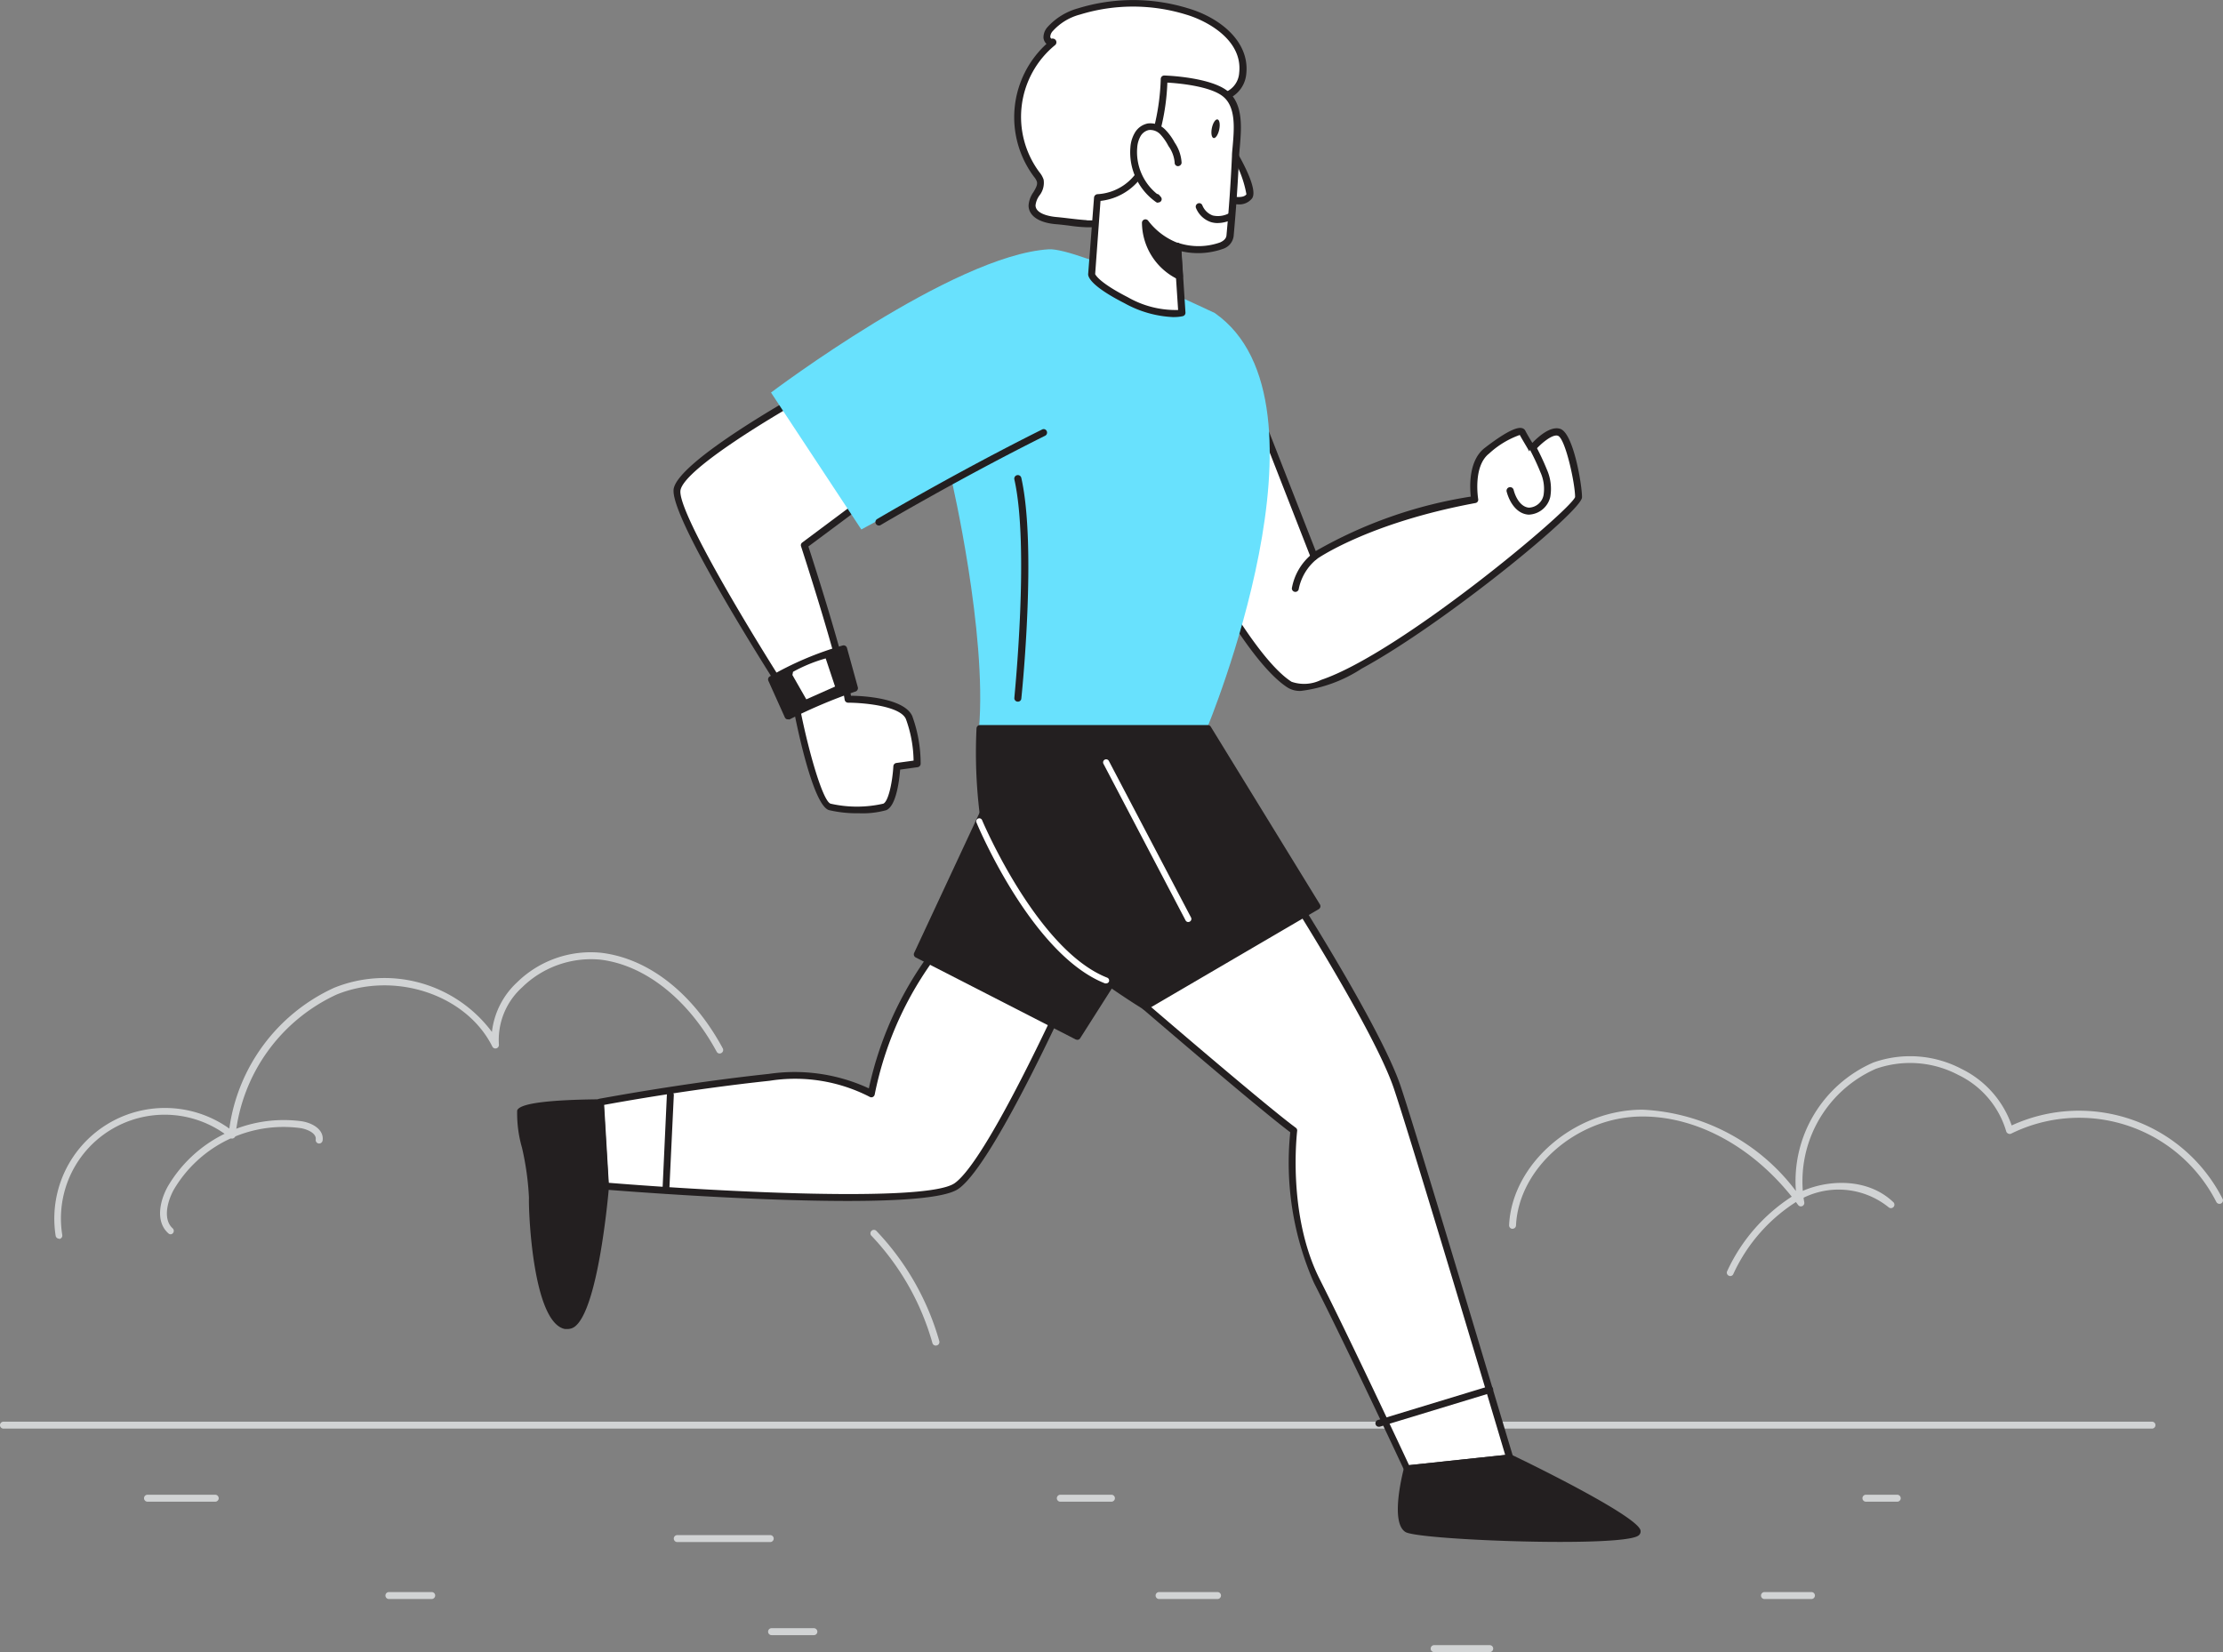 <svg xmlns="http://www.w3.org/2000/svg" width="133.65" height="99.333" viewBox="0 0 133.65 99.333">
  <rect x="0" y="0" width="133.65" height="99.333" fill="#808080" stroke="none"/>
  <g id="_47_running" data-name="#47_running" transform="translate(-40.02 -31.69)">
    <path id="Path_684" data-name="Path 684" d="M169.4,236.758H40.229a.209.209,0,1,1,0-.418H169.4a.209.209,0,0,1,0,.418Z" transform="translate(0 -119.171)" fill="#d1d3d4"/>
    <path id="Path_685" data-name="Path 685" d="M210.082,261.288h-3.513a.209.209,0,1,1,0-.418h3.513a.209.209,0,1,1,0,.418Z" transform="translate(-96.863 -133.455)" fill="#d1d3d4"/>
    <path id="Path_686" data-name="Path 686" d="M147.46,165.74c.079.242-3.726,3.947-4.753,9.782,0,0-2.134-1.42-6.144-.994-5.338.572-10.162,1.491-10.162,1.491l.3,5.046s18.921,1.55,21.131,0,7.389-13.295,7.389-13.295" transform="translate(-50.301 -78.059)" fill="#fff"/>
    <path id="Path_687" data-name="Path 687" d="M140.972,181.666c-6.09,0-14.076-.643-14.585-.685a.209.209,0,0,1-.192-.2l-.3-5.046a.209.209,0,0,1,.171-.217c.046,0,4.891-.927,10.179-1.491a10.635,10.635,0,0,1,6.015.869,21.221,21.221,0,0,1,4.3-8.938c.18-.234.351-.455.393-.535a.217.217,0,0,1,.142-.18.213.213,0,0,1,.263.134c.054.159-.038.276-.464.835a20.646,20.646,0,0,0-4.281,9.047.217.217,0,0,1-.121.159.213.213,0,0,1-.2-.021,9.8,9.8,0,0,0-6.006-.956c-4.695.5-9.039,1.282-9.966,1.454l.284,4.678c6.574.535,19.134,1.2,20.813.025,2.134-1.5,7.268-13.09,7.318-13.207a.209.209,0,0,1,.276-.1.2.2,0,0,1,.1.276c-.209.48-5.229,11.812-7.46,13.366C146.882,181.487,144.192,181.666,140.972,181.666Zm5.985-16.152Z" transform="translate(-50.003 -77.767)" fill="#231f20"/>
    <path id="Path_688" data-name="Path 688" d="M177.107,143.2l-5.037,10.81,9.6,4.92,5.263-8.27Z" transform="translate(-76.895 -64.934)" fill="#231f20"/>
    <path id="Path_689" data-name="Path 689" d="M181.379,158.855a.246.246,0,0,1-.092-.021l-9.607-4.924a.209.209,0,0,1-.1-.271l5.041-10.805a.2.2,0,0,1,.138-.113.209.209,0,0,1,.18.033l9.841,7.456a.209.209,0,0,1,.05.276l-5.263,8.274a.2.2,0,0,1-.192.1Zm-9.327-5.225,9.256,4.745,5.054-7.936-9.469-7.188Z" transform="translate(-76.602 -64.65)" fill="#231f20"/>
    <path id="Path_690" data-name="Path 690" d="M204.89,165.815s7.1,6.115,8.938,7.46a17.791,17.791,0,0,0,1.383,9.047c2.034,4.035,5.43,11.277,5.43,11.277l6.178-.652s-5.53-18.587-6.75-22.254S213.1,158.1,213.1,158.1Z" transform="translate(-96.007 -73.61)" fill="#fff"/>
    <path id="Path_691" data-name="Path 691" d="M220.333,193.557a.2.2,0,0,1-.188-.121c-.033-.071-3.408-7.3-5.43-11.277a17.942,17.942,0,0,1-1.42-9.043c-1.963-1.47-8.771-7.339-8.855-7.4a.2.2,0,0,1-.071-.155.184.184,0,0,1,.067-.155l8.2-7.706a.209.209,0,0,1,.317.042c.234.363,5.777,8.989,6.992,12.639s6.683,22.075,6.754,22.258a.2.2,0,0,1-.025.175.2.2,0,0,1-.15.092l-6.182.656Zm-15.454-28.014c1.107.952,7.1,6.09,8.746,7.3a.2.2,0,0,1,.084.2c0,.05-.618,5.012,1.366,8.926,1.863,3.692,4.891,10.15,5.363,11.165l5.781-.614c-.652-2.193-5.547-18.608-6.683-22-1.094-3.291-5.935-10.964-6.812-12.338Z" transform="translate(-95.703 -73.347)" fill="#231f20"/>
    <path id="Path_692" data-name="Path 692" d="M214.049,88.2l3.855,9.866s3.053-2.2,9.657-3.425c0,0-.368-2.088.735-2.924s2.009-1.345,2.134-1.1.556.977.556.977,1.044-1.22,1.671-.977,1.157,3.141,1.153,3.914-14.673,12.948-17.363,11.248-6.616-9.782-6.616-9.782" transform="translate(-98.883 -32.906)" fill="#fff"/>
    <path id="Path_693" data-name="Path 693" d="M216.813,105.849a1.4,1.4,0,0,1-.789-.2c-2.707-1.721-6.533-9.536-6.683-9.866a.209.209,0,1,1,.376-.184c.038.079,3.93,8.036,6.541,9.7a2.31,2.31,0,0,0,1.775-.113c4.753-1.6,14.966-10.171,15.27-10.993,0-.835-.585-3.509-1.027-3.684-.322-.129-1.04.472-1.42.919a.209.209,0,0,1-.18.071.2.2,0,0,1-.159-.1c0-.029-.388-.656-.539-.94a5.344,5.344,0,0,0-1.846,1.119c-.986.769-.656,2.715-.656,2.736a.2.2,0,0,1-.167.238c-6.47,1.2-9.544,3.367-9.573,3.392a.238.238,0,0,1-.184.029.221.221,0,0,1-.134-.125l-3.855-9.866a.209.209,0,0,1,.121-.267.2.2,0,0,1,.267.117l3.759,9.607a27.144,27.144,0,0,1,9.323-3.275c-.063-.568-.146-2.164.835-2.924.635-.489,1.763-1.307,2.23-1.195a.3.3,0,0,1,.217.167c.075.146.271.489.418.723.372-.388,1.124-1.053,1.7-.835.789.313,1.291,3.412,1.286,4.106,0,.835-8.354,7.648-13.245,10.3A8.6,8.6,0,0,1,216.813,105.849Z" transform="translate(-98.586 -32.616)" fill="#231f20"/>
    <path id="Path_694" data-name="Path 694" d="M148.639,94.766l-3.483,2.6s2.26,6.934,2.627,9.256c0,0,3.179,0,3.667,1.1a8.353,8.353,0,0,1,.489,2.782l-1.22.171s-.125,2.184-.735,2.427a7.5,7.5,0,0,1-3.3,0c-.856-.246-1.959-5.743-1.959-5.743s-7.581-11.7-7.213-13.366,7.852-5.793,7.852-5.793" transform="translate(-56.764 -32.906)" fill="#fff"/>
    <path id="Path_695" data-name="Path 695" d="M148.108,113.226a7.321,7.321,0,0,1-1.792-.188c-.9-.259-1.821-4.507-2.088-5.868-.885-1.362-7.6-11.8-7.247-13.474s7.18-5.505,7.957-5.931a.209.209,0,0,1,.2.368c-2.059,1.132-7.464,4.356-7.748,5.651-.255,1.165,4.156,8.537,7.184,13.207a.188.188,0,0,1,.029.075c.518,2.585,1.357,5.455,1.809,5.584a7.141,7.141,0,0,0,3.166,0c.3-.121.547-1.253.606-2.247a.209.209,0,0,1,.18-.2l1.036-.142a7.61,7.61,0,0,0-.464-2.506c-.359-.8-2.631-.977-3.479-.977a.209.209,0,0,1-.2-.175c-.359-2.281-2.6-9.156-2.623-9.227a.2.2,0,0,1,.075-.23l3.483-2.6a.209.209,0,0,1,.251.334l-3.367,2.506c.326,1,2.155,6.683,2.56,8.976.739,0,3.208.15,3.684,1.22a8.4,8.4,0,0,1,.505,2.865.213.213,0,0,1-.18.209l-1.053.146c-.046.61-.23,2.189-.835,2.439A5.329,5.329,0,0,1,148.108,113.226Z" transform="translate(-56.454 -32.638)" fill="#231f20"/>
    <path id="Path_696" data-name="Path 696" d="M177.677,71.4s-8.249-3.93-9.97-3.83C161.952,67.914,151,76.184,151,76.184l5.43,8.233,5.43-2.957s2.134,9.164,1.646,14.924h13.7S185.384,76.769,177.677,71.4Z" transform="translate(-64.626 -20.891)" fill="#68e1fd"/>
    <path id="Path_697" data-name="Path 697" d="M166.222,99.259a.209.209,0,0,1-.1-.388c.046-.029,4.795-2.832,9.916-5.384a.2.2,0,0,1,.28.092.209.209,0,0,1-.092.28c-5.108,2.548-9.845,5.342-9.891,5.371a.2.2,0,0,1-.109.029Z" transform="translate(-73.369 -35.971)" fill="#231f20"/>
    <path id="Path_698" data-name="Path 698" d="M258.687,95.92a13.834,13.834,0,0,1,.706,1.487,2.548,2.548,0,0,1,.192,1.508,1.14,1.14,0,0,1-1.094.906c-.585-.046-.957-.656-1.111-1.228" transform="translate(-126.572 -37.402)" fill="#fff"/>
    <path id="Path_699" data-name="Path 699" d="M258.263,99.748h-.084c-.7-.054-1.132-.748-1.3-1.383a.216.216,0,0,1,.418-.109c.129.5.443,1.036.923,1.073a.931.931,0,0,0,.877-.748,2.414,2.414,0,0,0-.188-1.383,14.244,14.244,0,0,0-.693-1.466.209.209,0,0,1,.372-.192,14.7,14.7,0,0,1,.714,1.508,2.857,2.857,0,0,1,.2,1.633,1.378,1.378,0,0,1-1.241,1.065Z" transform="translate(-126.277 -37.116)" fill="#231f20"/>
    <path id="Path_700" data-name="Path 700" d="M181.032,136.56a29.44,29.44,0,0,0,.706,8.07c.977,3.584,9.239,8.642,9.239,8.642L201.3,147.24l-6.57-10.68Z" transform="translate(-82.093 -61.067)" fill="#231f20"/>
    <path id="Path_701" data-name="Path 701" d="M190.689,153.189a.246.246,0,0,1-.109-.029c-.342-.209-8.354-5.142-9.331-8.771a30.041,30.041,0,0,1-.714-8.136.209.209,0,0,1,.209-.192h13.7a.209.209,0,0,1,.175.1l6.562,10.684a.209.209,0,0,1,.025.159.217.217,0,0,1-.1.129l-10.313,6.031a.2.2,0,0,1-.1.029Zm-9.745-16.707a28.834,28.834,0,0,0,.706,7.806c.885,3.254,8.082,7.852,9.043,8.454l10.024-5.848-6.4-10.4Z" transform="translate(-81.805 -60.776)" fill="#231f20"/>
    <path id="Path_702" data-name="Path 702" d="M188.354,159.418a.188.188,0,0,1-.067,0c-4.352-1.7-7.589-9.331-7.723-9.657a.184.184,0,1,1,.338-.142c.033.079,3.312,7.811,7.518,9.456a.184.184,0,0,1,.1.238A.18.18,0,0,1,188.354,159.418Z" transform="translate(-81.83 -68.6)" fill="#fff"/>
    <path id="Path_703" data-name="Path 703" d="M203.923,150.781a.188.188,0,0,1-.167-.1l-4.937-9.415a.184.184,0,1,1,.326-.171l4.941,9.415a.184.184,0,0,1-.079.246.146.146,0,0,1-.084.021Z" transform="translate(-92.458 -63.652)" fill="#fff"/>
    <path id="Path_704" data-name="Path 704" d="M119.677,190.35s-4.64.042-4.8.53.794,3.9.735,5.2.363,7.339,1.992,7.664,2.381-8.354,2.381-8.354Z" transform="translate(-43.578 -92.39)" fill="#231f20"/>
    <path id="Path_705" data-name="Path 705" d="M117.421,203.743h-.129c-1.942-.388-2.193-7.126-2.159-7.882a16.917,16.917,0,0,0-.418-3.011,7.464,7.464,0,0,1-.292-2.247c.142-.418,1.821-.643,5.012-.672h0a.213.213,0,0,1,.209.2l.3,5.046c-.067.781-.672,7.385-2.059,8.425A.727.727,0,0,1,117.421,203.743Zm1.792-13.408a16.788,16.788,0,0,0-4.427.418,13.968,13.968,0,0,0,.322,2,17.234,17.234,0,0,1,.443,3.112c-.075,1.692.472,7.18,1.825,7.451a.28.28,0,0,0,.242-.071c1.044-.785,1.721-6.111,1.892-8.1Z" transform="translate(-43.31 -92.145)" fill="#231f20"/>
    <path id="Path_706" data-name="Path 706" d="M242.072,242.212s-.835,3.137,0,3.625,14.059.94,13.813.121-7.635-4.4-7.635-4.4Z" transform="translate(-117.442 -122.21)" fill="#231f20"/>
    <path id="Path_707" data-name="Path 707" d="M250.994,246.317c-3.88,0-8.8-.288-9.31-.593-.9-.543-.234-3.308-.092-3.855a.2.2,0,0,1,.18-.155l6.178-.656a.209.209,0,0,1,.113.021c1.754.835,7.493,3.692,7.744,4.528a.3.3,0,0,1-.117.326C255.33,246.209,253.358,246.317,250.994,246.317Zm-9.03-4.206c-.3,1.253-.514,2.986-.058,3.258.873.526,12.255.739,13.454.276-.489-.589-4.047-2.506-7.422-4.177Z" transform="translate(-117.162 -121.918)" fill="#231f20"/>
    <path id="Path_708" data-name="Path 708" d="M135.58,194.935h0a.209.209,0,0,1-.2-.217l.263-5.718a.2.2,0,0,1,.217-.2.213.213,0,0,1,.2.221l-.271,5.71a.209.209,0,0,1-.209.2Z" transform="translate(-55.529 -91.487)" fill="#231f20"/>
    <path id="Path_709" data-name="Path 709" d="M238.214,233.657a.2.2,0,0,1-.2-.146.209.209,0,0,1,.138-.259l6.658-2.026a.209.209,0,1,1,.121.4l-6.658,2.026A.163.163,0,0,1,238.214,233.657Z" transform="translate(-115.292 -116.182)" fill="#231f20"/>
    <path id="Path_710" data-name="Path 710" d="M186.222,113.7H186.2a.209.209,0,0,1-.184-.23c0-.088.919-9.051,0-13.132a.214.214,0,0,1,.418-.092c.931,4.152.042,12.9,0,13.27a.2.2,0,0,1-.209.184Z" transform="translate(-85.011 -39.823)" fill="#231f20"/>
    <path id="Path_711" data-name="Path 711" d="M155.406,125.07a19.446,19.446,0,0,0-4.336,1.834l.994,2.2a34.974,34.974,0,0,1,3.993-1.671Z" transform="translate(-64.666 -54.376)" fill="#231f20"/>
    <path id="Path_712" data-name="Path 712" d="M151.778,129.039a.2.2,0,0,1-.071,0,.213.213,0,0,1-.121-.113l-.99-2.2a.213.213,0,0,1,.063-.251,19.383,19.383,0,0,1,4.4-1.871.209.209,0,0,1,.263.146l.652,2.364a.2.2,0,0,1-.025.163.2.2,0,0,1-.134.1,31.48,31.48,0,0,0-3.947,1.671.226.226,0,0,1-.088-.008Zm-.735-2.343.835,1.855a37.783,37.783,0,0,1,3.638-1.537l-.543-1.955A18.947,18.947,0,0,0,151.043,126.7Z" transform="translate(-64.38 -54.102)" fill="#231f20"/>
    <path id="Path_713" data-name="Path 713" d="M156.081,126.47a9.2,9.2,0,0,0-1.963.806l-.038.192.835,1.462,1.729-.769Z" transform="translate(-66.419 -55.192)" fill="#fff"/>
    <path id="Path_714" data-name="Path 714" d="M190.653,45.413c-.576-.025-1.153-.125-1.825-.184s-1.428-.284-1.441-.911c0-.539.635-.977.493-1.5a1.144,1.144,0,0,0-.221-.376,5.781,5.781,0,0,1,.994-7.936c-.175.058-.363-.117-.38-.3a.723.723,0,0,1,.2-.5,3.6,3.6,0,0,1,1.738-1.061,11.006,11.006,0,0,1,6.487,0c1.621.472,3.563,1.763,3.341,3.722a1.545,1.545,0,0,1-1.337,1.42,9.768,9.768,0,0,1-2.84,5.046,8.475,8.475,0,0,1-3.4,2.314,4.636,4.636,0,0,1-1.8.263Z" transform="translate(-85.307 -0.273)" fill="#fff"/>
    <path id="Path_715" data-name="Path 715" d="M190.595,45.353h-.263a9.091,9.091,0,0,1-1.044-.1c-.251-.029-.514-.063-.789-.084-1.011-.088-1.621-.5-1.633-1.115a1.562,1.562,0,0,1,.292-.81c.138-.234.259-.439.209-.631a.919.919,0,0,0-.167-.284,5.981,5.981,0,0,1,.743-8,.581.581,0,0,1-.18-.359.931.931,0,0,1,.246-.656,3.855,3.855,0,0,1,1.834-1.124,11.248,11.248,0,0,1,6.612,0c1.9.556,3.713,1.988,3.5,3.943a1.8,1.8,0,0,1-1.366,1.591,10.35,10.35,0,0,1-2.865,5.012,8.592,8.592,0,0,1-3.488,2.372A4.766,4.766,0,0,1,190.595,45.353Zm-.246-.418a4.452,4.452,0,0,0,1.738-.246,8.237,8.237,0,0,0,3.316-2.26,9.466,9.466,0,0,0,2.79-4.937.213.213,0,0,1,.2-.175,1.349,1.349,0,0,0,1.136-1.253c.217-1.959-1.909-3.12-3.2-3.5a10.835,10.835,0,0,0-6.366,0,3.342,3.342,0,0,0-1.637.99.535.535,0,0,0-.155.355.167.167,0,0,0,.071.109.234.234,0,0,1,.267.1.226.226,0,0,1-.033.271,5.572,5.572,0,0,0-.961,7.652,1.374,1.374,0,0,1,.255.447,1.228,1.228,0,0,1-.251.956,1.228,1.228,0,0,0-.234.589c0,.572,1.044.689,1.253.706.284.025.547.058.806.088.351.042.685.079,1.011.1Z" transform="translate(-85.007)" fill="#231f20"/>
    <path id="Path_716" data-name="Path 716" d="M216.666,53s1.5,2.46,1.149,2.924-1.424.117-1.424.117" transform="translate(-102.703 -12.409)" fill="#fff"/>
    <path id="Path_717" data-name="Path 717" d="M216.875,56.017a2.82,2.82,0,0,1-.835-.15.22.22,0,0,1,.138-.418c.242.084.977.255,1.19-.038a6.613,6.613,0,0,0-1.157-2.715.209.209,0,1,1,.355-.217c.472.773,1.525,2.636,1.14,3.179A.969.969,0,0,1,216.875,56.017Z" transform="translate(-102.411 -12.039)" fill="#231f20"/>
    <path id="Path_718" data-name="Path 718" d="M205.243,44.033c.977.86.618,2.594.564,3.73-.075,1.591-.184,3.187-.33,4.774-.092,1.011-2.715.931-3.162.61l.255,4.01a5.372,5.372,0,0,1-3.341-.76c-2.088-1.057-2.088-1.562-2.088-1.562l.355-4.595a3.3,3.3,0,0,0,2.832-1.942A13.7,13.7,0,0,0,201.5,43.11S204.287,43.189,205.243,44.033Z" transform="translate(-91.494 -6.65)" fill="#fff"/>
    <path id="Path_719" data-name="Path 719" d="M201.808,57.093a6.612,6.612,0,0,1-2.97-.835c-1.976-1.007-2.189-1.554-2.189-1.746l.355-4.62a.226.226,0,0,1,.217-.192,3.079,3.079,0,0,0,2.64-1.834,13.564,13.564,0,0,0,1.153-5.1.217.217,0,0,1,.067-.146.209.209,0,0,1,.15-.054c.117,0,2.857.1,3.859.982.89.789.773,2.172.681,3.287-.021.213-.038.418-.046.61-.075,1.591-.184,3.2-.33,4.787a.931.931,0,0,1-.627.752,4.507,4.507,0,0,1-2.506.15l.238,3.684a.209.209,0,0,1-.163.217,2.394,2.394,0,0,1-.53.054Zm-4.737-2.59c.033.079.3.543,1.959,1.391a5.785,5.785,0,0,0,3.028.769l-.251-3.813a.2.2,0,0,1,.1-.2.2.2,0,0,1,.226,0,3.884,3.884,0,0,0,2.452-.05c.238-.109.363-.246.38-.418.146-1.579.259-3.183.33-4.77,0-.192.029-.418.046-.627.088-1.019.192-2.289-.543-2.924h0c-.739-.656-2.736-.835-3.387-.869a13.29,13.29,0,0,1-1.2,5.071,3.519,3.519,0,0,1-2.819,2.042Z" transform="translate(-91.208 -6.335)" fill="#231f20"/>
    <path id="Path_720" data-name="Path 720" d="M214.505,62.009a1.3,1.3,0,0,1-1.875-.589" transform="translate(-100.514 -17.312)" fill="#fff"/>
    <path id="Path_721" data-name="Path 721" d="M213.453,62.135a1.362,1.362,0,0,1-.418-.063,1.479,1.479,0,0,1-.881-.835.209.209,0,0,1,.1-.276.2.2,0,0,1,.276.1,1.078,1.078,0,0,0,.627.618,1.412,1.412,0,0,0,.956-.121.209.209,0,0,1,.2.363,1.93,1.93,0,0,1-.869.213Z" transform="translate(-100.226 -17.033)" fill="#231f20"/>
    <path id="Path_722" data-name="Path 722" d="M205.885,52.1a2.172,2.172,0,0,0-.418-1.111,3.149,3.149,0,0,0-.551-.748,1.044,1.044,0,0,0-.835-.292.973.973,0,0,0-.647.468,1.917,1.917,0,0,0-.23.785,3.425,3.425,0,0,0,1.462,3.1l-.084-.1" transform="translate(-95.018 -10.631)" fill="#fff"/>
    <path id="Path_723" data-name="Path 723" d="M204.38,54.213a.209.209,0,0,1-.117-.033,3.655,3.655,0,0,1-1.55-3.291,1.976,1.976,0,0,1,.259-.869,1.165,1.165,0,0,1,.785-.572,1.253,1.253,0,0,1,1.028.347,3.392,3.392,0,0,1,.589.8,2.381,2.381,0,0,1,.418,1.22.226.226,0,0,1-.217.2.2.2,0,0,1-.2-.213,1.98,1.98,0,0,0-.376-1,3.091,3.091,0,0,0-.5-.714.835.835,0,0,0-.677-.246.769.769,0,0,0-.5.372,1.641,1.641,0,0,0-.2.7,3.233,3.233,0,0,0,1.19,2.769.213.213,0,0,1,.138.071l.084.1a.2.2,0,0,1-.159.342Z" transform="translate(-94.732 -10.334)" fill="#231f20"/>
    <path id="Path_724" data-name="Path 724" d="M206.828,65.148a4.25,4.25,0,0,1-1.938-1.428,3.567,3.567,0,0,0,2.051,3.216Z" transform="translate(-96.007 -18.651)" fill="#231f20"/>
    <path id="Path_725" data-name="Path 725" d="M206.65,66.878a.238.238,0,0,1-.075,0,3.811,3.811,0,0,1-2.184-3.412.209.209,0,0,1,.384-.109A4.06,4.06,0,0,0,206.6,64.7a.209.209,0,0,1,.138.184l.117,1.788a.2.2,0,0,1-.088.18A.188.188,0,0,1,206.65,66.878Zm-1.767-2.757a3.124,3.124,0,0,0,1.537,2.218l-.084-1.312a4.929,4.929,0,0,1-1.454-.906Z" transform="translate(-95.715 -18.384)" fill="#231f20"/>
    <ellipse id="Ellipse_58" data-name="Ellipse 58" cx="0.572" cy="0.226" rx="0.572" ry="0.226" transform="translate(112.763 39.944) rotate(-78.19)" fill="#231f20"/>
    <path id="Path_726" data-name="Path 726" d="M226.162,113.646h0a.209.209,0,0,1-.192-.221,3.43,3.43,0,0,1,1.215-2.059.209.209,0,0,1,.263.326,3.082,3.082,0,0,0-1.061,1.763.209.209,0,0,1-.226.192Z" transform="translate(-108.281 -46.369)" fill="#231f20"/>
    <path id="Path_727" data-name="Path 727" d="M142.8,253.088h-5.589a.209.209,0,1,1,0-.418H142.8a.209.209,0,0,1,0,.418Z" transform="translate(-56.473 -128.68)" fill="#d1d3d4"/>
    <path id="Path_728" data-name="Path 728" d="M310.193,247.278h-1.884a.209.209,0,0,1,0-.418h1.884a.213.213,0,0,1,.209.209A.209.209,0,0,1,310.193,247.278Z" transform="translate(-156.107 -125.297)" fill="#d1d3d4"/>
    <path id="Path_729" data-name="Path 729" d="M296.516,261.288h-2.807a.209.209,0,1,1,0-.418h2.824a.209.209,0,0,1,.209.209.213.213,0,0,1-.226.209Z" transform="translate(-147.606 -133.455)" fill="#d1d3d4"/>
    <path id="Path_730" data-name="Path 730" d="M48.127,185.99a.213.213,0,0,1-.209-.18,6.654,6.654,0,0,1,10.442-6.441,10.959,10.959,0,0,1,6.294-8.462,8.066,8.066,0,0,1,9.494,2.652,4.808,4.808,0,0,1,1.516-2.986,6.328,6.328,0,0,1,5.041-1.775c2.865.338,5.534,2.435,7.322,5.747a.209.209,0,0,1-.088.284.2.2,0,0,1-.28-.084c-1.7-3.145-4.315-5.217-7-5.534a5.923,5.923,0,0,0-4.7,1.671,4.256,4.256,0,0,0-1.391,3.442.213.213,0,0,1-.15.221.209.209,0,0,1-.246-.109c-1.554-3.116-5.848-4.549-9.356-3.128a10.562,10.562,0,0,0-6.086,8.479.213.213,0,0,1-.129.167.2.2,0,0,1-.209-.033,6.236,6.236,0,0,0-10.075,5.848.209.209,0,0,1-.171.238Z" transform="translate(-4.553 -79.822)" fill="#d1d3d4"/>
    <path id="Path_731" data-name="Path 731" d="M169.267,215.719a.209.209,0,0,1-.2-.155,15.454,15.454,0,0,0-3.646-6.428.21.21,0,1,1,.3-.288,15.872,15.872,0,0,1,3.759,6.6.209.209,0,0,1-.142.259Z" transform="translate(-72.989 -103.124)" fill="#d1d3d4"/>
    <path id="Path_732" data-name="Path 732" d="M257.44,194.111h0a.209.209,0,0,1-.2-.217c.171-3.688,3.91-6.934,8-6.946h.029a12.244,12.244,0,0,1,9.214,4.891,7.778,7.778,0,0,1,4.657-7.727,6.637,6.637,0,0,1,5.3.384,5.952,5.952,0,0,1,3.016,3.4,9.682,9.682,0,0,1,12.681,4.415.209.209,0,0,1-.1.28.213.213,0,0,1-.28-.1,9.248,9.248,0,0,0-12.326-4.106.2.2,0,0,1-.184,0,.209.209,0,0,1-.121-.138,5.468,5.468,0,0,0-2.878-3.387,6.207,6.207,0,0,0-4.962-.368,7.385,7.385,0,0,0-4.3,8.024.207.207,0,0,1-.372.159c-2.456-3.341-5.948-5.317-9.344-5.317h-.025c-3.884,0-7.426,3.074-7.589,6.549a.209.209,0,0,1-.217.2Z" transform="translate(-126.491 -88.537)" fill="#d1d3d4"/>
    <path id="Path_733" data-name="Path 733" d="M98.286,261.288H95.709a.209.209,0,1,1,0-.418h2.573a.209.209,0,0,1,.209.209A.213.213,0,0,1,98.286,261.288Z" transform="translate(-32.307 -133.455)" fill="#d1d3d4"/>
    <path id="Path_734" data-name="Path 734" d="M65.031,247.278H60.959a.209.209,0,1,1,0-.418h4.072a.213.213,0,0,1,.209.209A.209.209,0,0,1,65.031,247.278Z" transform="translate(-12.071 -125.297)" fill="#d1d3d4"/>
    <path id="Path_735" data-name="Path 735" d="M153.333,266.488h-2.544a.209.209,0,1,1,0-.418h2.544a.213.213,0,0,1,.209.209A.209.209,0,0,1,153.333,266.488Z" transform="translate(-64.381 -136.483)" fill="#d1d3d4"/>
    <path id="Path_736" data-name="Path 736" d="M195.423,247.278h-3.074a.209.209,0,0,1-.209-.209.213.213,0,0,1,.209-.209h3.074a.209.209,0,0,1,0,.418Z" transform="translate(-88.582 -125.297)" fill="#d1d3d4"/>
    <path id="Path_737" data-name="Path 737" d="M249.5,268.928h-3.341a.209.209,0,0,1,0-.418H249.5a.209.209,0,1,1,0,.418Z" transform="translate(-119.916 -137.904)" fill="#d1d3d4"/>
    <path id="Path_738" data-name="Path 738" d="M288.8,207.571a.192.192,0,0,1-.1-.025.2.2,0,0,1-.088-.28,10.612,10.612,0,0,1,4.077-4.595c1.733-.94,4.323-1.078,5.923.472a.209.209,0,0,1-.288.3,4.785,4.785,0,0,0-5.43-.418,10.159,10.159,0,0,0-3.91,4.407.2.2,0,0,1-.188.138Z" transform="translate(-144.747 -99.156)" fill="#d1d3d4"/>
    <path id="Path_739" data-name="Path 739" d="M63.7,199.793a.213.213,0,0,1-.138-.054c-.8-.706-.518-1.963-.038-2.824a8.086,8.086,0,0,1,8.028-3.922c.681.1,1.374.514,1.278,1.165a.213.213,0,0,1-.238.175.209.209,0,0,1-.175-.234c.058-.393-.539-.635-.927-.693a7.652,7.652,0,0,0-7.619,3.726c-.418.781-.622,1.8-.05,2.306a.213.213,0,0,1,0,.3A.217.217,0,0,1,63.7,199.793Z" transform="translate(-13.415 -93.889)" fill="#d1d3d4"/>
  </g>
</svg>
